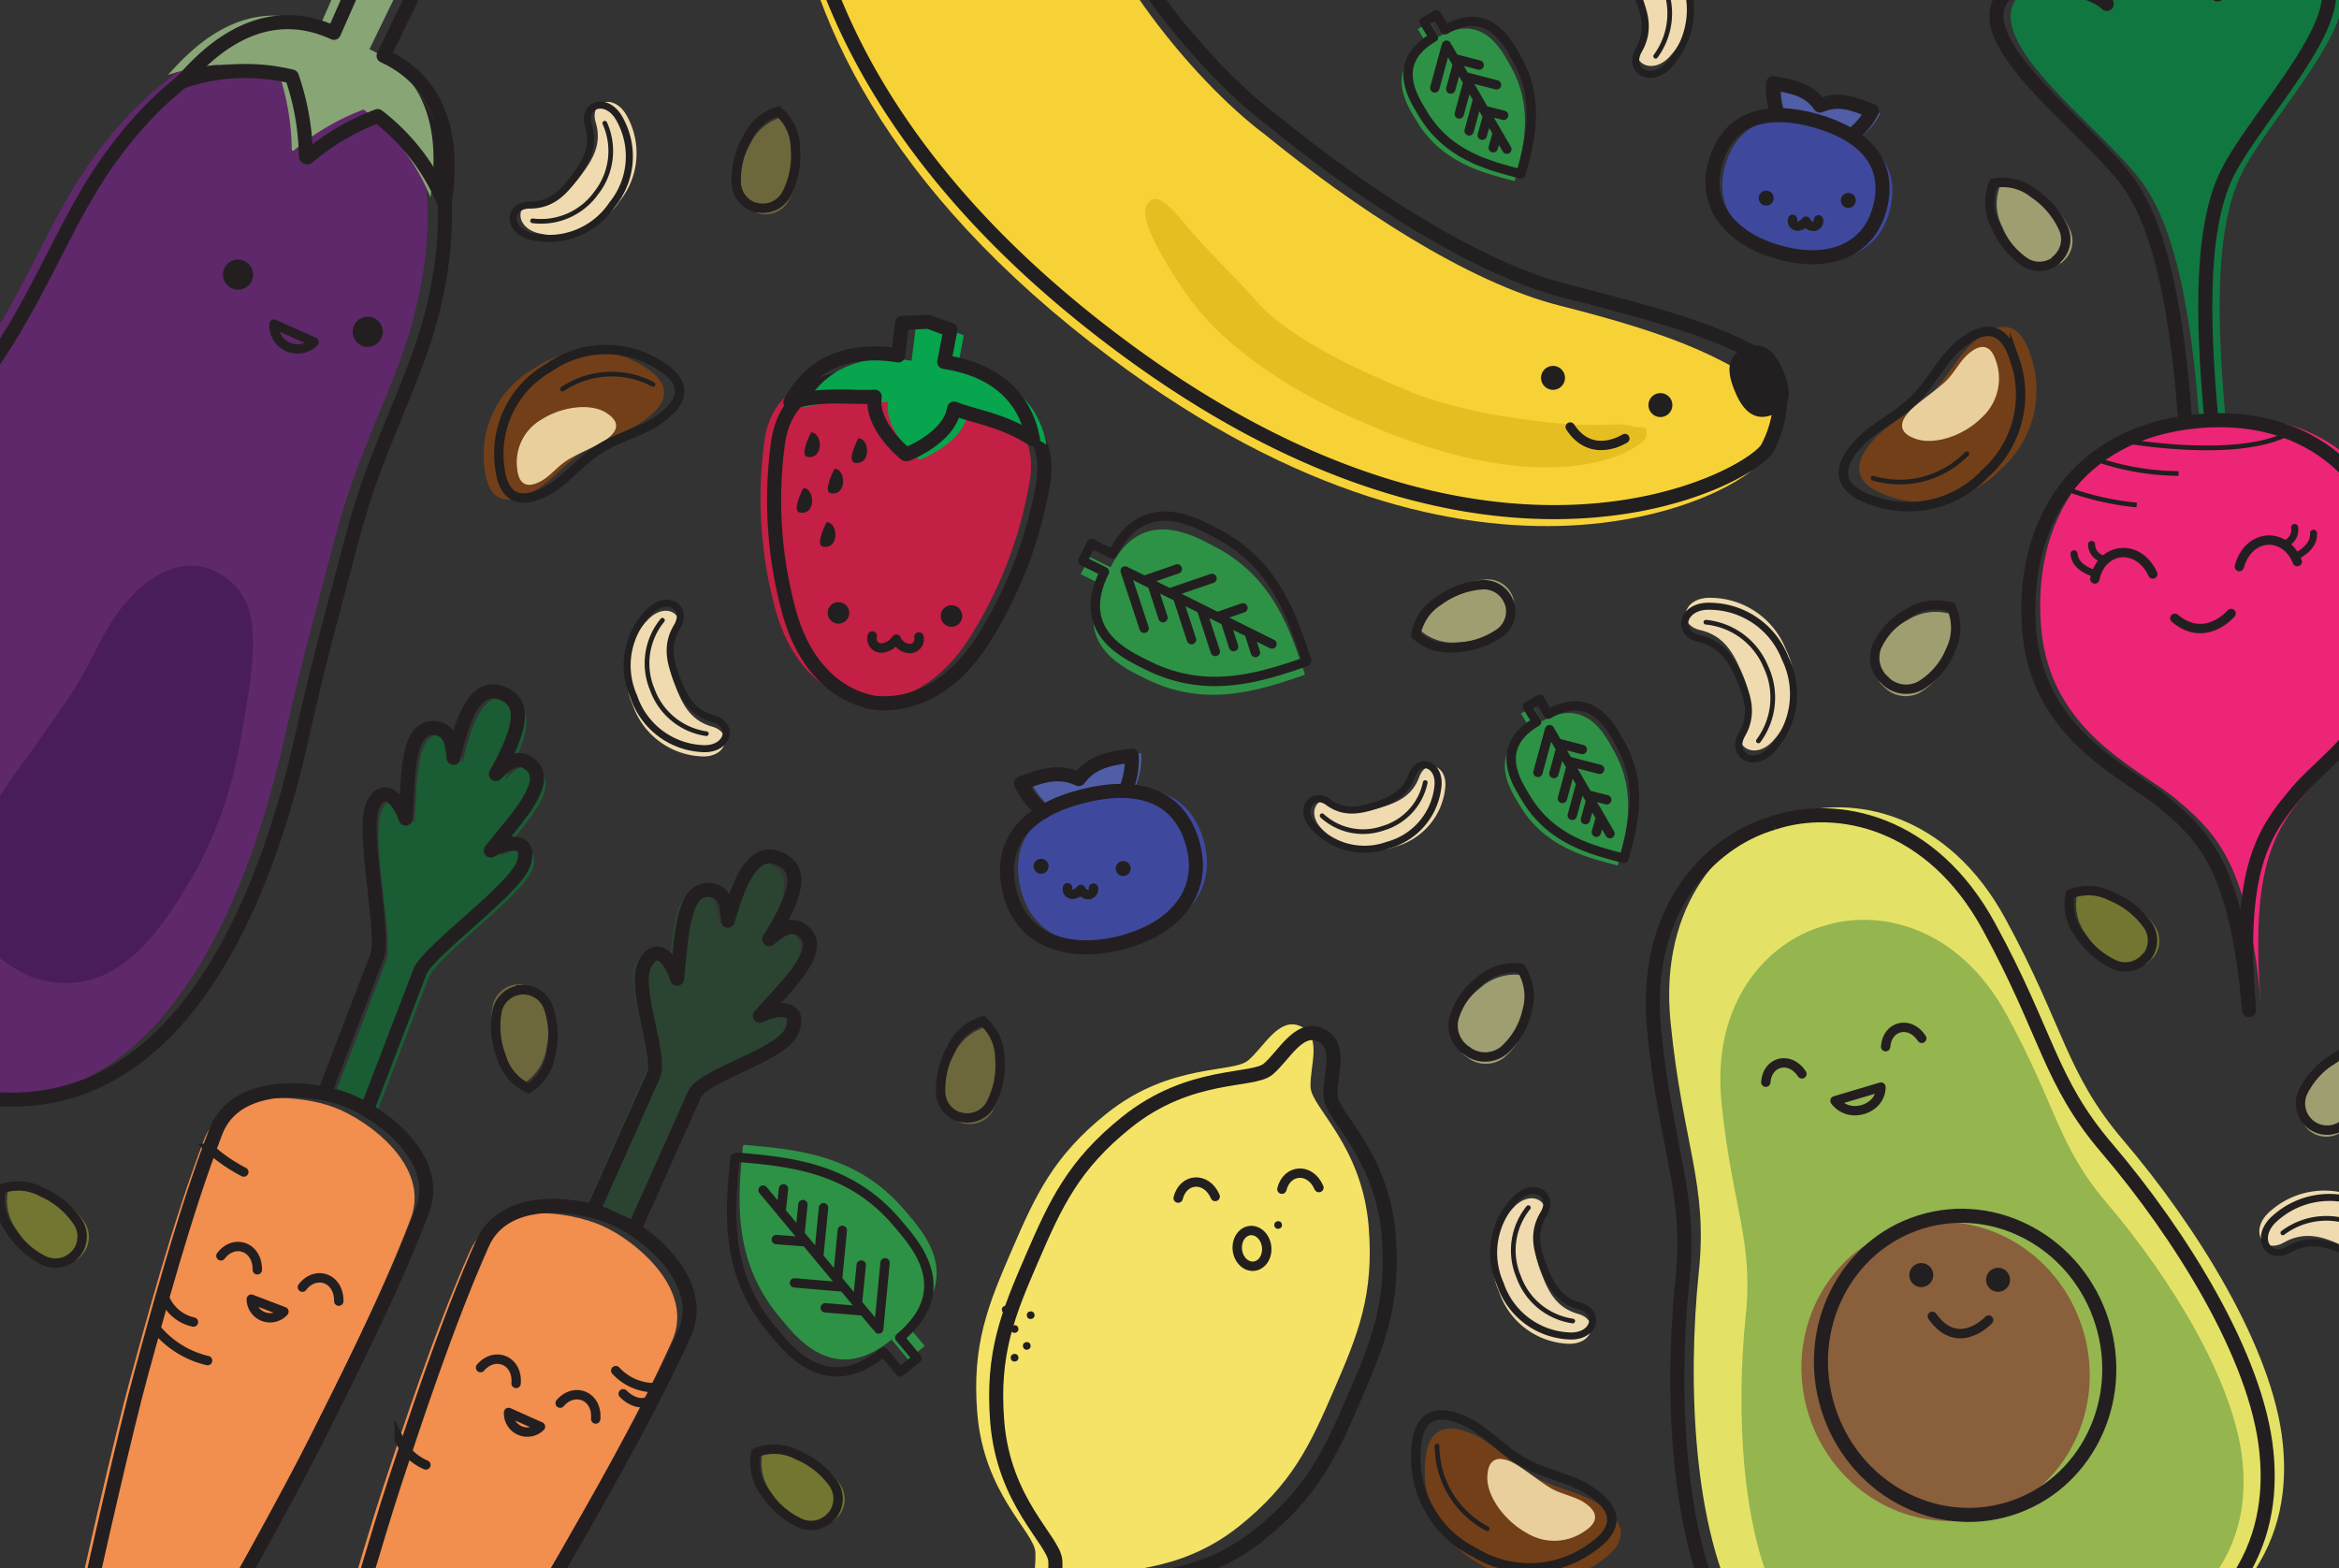 <svg xmlns="http://www.w3.org/2000/svg" id="Layer_1" data-name="Layer 1" viewBox="0 0 249.45 167.24">
  <rect x="0" y="0" width="249.45" height="167.24" fill="#333333" stroke="none"/>
  <defs>
    <style>
      .cls-1 { fill: #117741; } .cls-2 { fill: #ed2576; } .cls-11, .cls-14, .cls-17, .cls-23, .cls-24, .cls-26, .cls-3, .cls-31, .cls-36, .cls-37, .cls-4, .cls-42, .cls-5 { fill: none; } .cls-14, .cls-17, .cls-3, .cls-39, .cls-4, .cls-5 { stroke: #231f20; } .cls-11, .cls-24, .cls-3, .cls-36, .cls-37, .cls-39, .cls-4, .cls-5 { stroke-linecap: round; } .cls-11, .cls-24, .cls-3, .cls-37, .cls-39, .cls-4, .cls-5 { stroke-linejoin: round; } .cls-11, .cls-14, .cls-3, .cls-31 { stroke-width: 1.5px; } .cls-26, .cls-5 { stroke-width: 0.75px; } .cls-6 { fill: #505ea8; } .cls-7 { fill: #3e499e; } .cls-8 { fill: #c41f44; } .cls-9 { fill: #07a54e; } .cls-10 { fill: #f7d237; } .cls-11, .cls-23, .cls-24, .cls-26, .cls-31, .cls-36, .cls-42 { stroke: #211f1f; } .cls-12 { fill: #f28e4e; } .cls-13 { fill: #1a5c34; } .cls-14, .cls-17, .cls-23, .cls-26, .cls-31, .cls-36, .cls-42 { stroke-miterlimit: 10; } .cls-15 { fill: #2b4431; } .cls-16 { fill: #727630; } .cls-18 { fill: #9e9e71; } .cls-19 { fill: #6d673c; } .cls-20 { fill: #2d9245; } .cls-21 { fill: #723f19; } .cls-22 { fill: #e9cf9c; } .cls-24, .cls-42 { stroke-width: 0.5px; } .cls-25 { fill: #efdbaf; } .cls-27 { fill: #5f286b; } .cls-28 { fill: #88a576; } .cls-29 { fill: #231f20; } .cls-30 { fill: #f4e367; } .cls-32 { fill: #211f1f; } .cls-33 { fill: #e3e266; } .cls-34 { fill: #95b54f; } .cls-35 { fill: #895f3c; } .cls-37 { stroke: #221f1f; } .cls-38 { fill: #221f1f; } .cls-39 { fill: #fff; } .cls-40 { fill: #e5bf21; } .cls-41 { fill: #491d59; }
    </style>
  </defs>
  <path d="M237.34 44.6c-.7-8.16-1.45-19.51 1.65-25.93S253.64.86 248.74-3.27C246-5.56 239.09-2.13 238-.55c4-4.75 12.59-20.78 8.71-26.14-3-4.08-9.33.83-11 2.57 0-5.93.55-17.83-7.18-17.17s-5.08 12.29-4.07 18.15c-1.9-1.43-9-5.19-11.24-.67-2.91 5.94 8.28 20.27 13 24.27-1.31-1.38-8.73-3.57-11-.85-4.13 4.9 9.2 14.16 13.35 20s5.35 17.11 6 25.27" class="cls-1"/>
  <path d="M235.77 44.54c13.22-1.13 20.67 7.74 21.64 19.07 1 11.15-7.87 16.62-11.11 20.46-3.5 4.16-6.46 8-5.15 23.29-1.31-15.32-4.88-18.57-9-22.07-3.87-3.29-13.5-7.13-14.46-18.29-1-11.32 4.86-21.34 18.08-22.48" class="cls-2"/>
  <path d="M234.48 44.91c13.22-1.13 20.67 7.74 21.64 19.07 1 11.15-7.87 16.62-11.11 20.46-3.5 4.16-6.46 8-5.15 23.29-1.31-15.32-4.88-18.57-9-22.07-3.84-3.23-13.47-7.12-14.43-18.27-1-11.32 4.86-21.34 18.08-22.48m1.3-.35c-.7-8.16-1.45-19.51 1.65-25.93S252.11.82 247.21-3.31c-2.71-2.29-9.65 1.14-10.71 2.72 4-4.75 12.59-20.78 8.71-26.14-3-4.08-9.33.83-11 2.57 0-5.93.55-17.83-7.18-17.17s-5.1 12.33-4.1 18.15c-1.9-1.43-9-5.19-11.24-.67-2.91 5.94 8.28 20.27 13 24.27C223.41-1 216-3.15 213.7-.43c-4.13 4.9 9.2 14.16 13.35 20s5.35 17.11 6 25.27" class="cls-3"/>
  <path d="M237.94 65.43s-2.73 3.25-6 .51m-8.53-4.19c.69-3.39 4.59-3.91 6.18-.53" class="cls-4"/>
  <path d="M224.32 59.62a1.63 1.63 0 0 1-1.26-1.55m.5 3.13s-2.23-.47-2.37-2.14" class="cls-5"/>
  <path d="M245 59.9c-1.26-3.22-5.19-3.07-6.18.53" class="cls-4"/>
  <path d="M243.72 58a1.63 1.63 0 0 0 1-1.74m.01 3.12s2.12-.84 2-2.51" class="cls-5"/>
  <path d="M121 84.11a8.16 8.16 0 0 0 .7-3.78c-2.32.33-4.19.58-5.65 2.51-2.19-1-4-.35-6.16.47a8.16 8.16 0 0 0 2.4 3" class="cls-6"/>
  <path d="M120.64 100.27c5.87-1.48 9.05-5.4 7.82-10.3-1.42-5.63-6.13-6.78-11.76-5.37s-9.24 4.67-7.82 10.3c1.23 4.9 5.89 6.85 11.76 5.37z" class="cls-7"/>
  <path d="M119.46 100.57c5.87-1.48 9.05-5.4 7.82-10.3-1.42-5.63-6.13-6.78-11.76-5.37s-9.24 4.67-7.82 10.3c1.23 4.9 5.89 6.8 11.76 5.37z" class="cls-3"/>
  <path d="M120 84.36a8.16 8.16 0 0 0 .7-3.78c-2.32.33-4.19.58-5.65 2.51-2.19-1-4-.35-6.16.47a8.16 8.16 0 0 0 2.4 3" class="cls-3"/>
  <path d="M198.28 14.73a7.35 7.35 0 0 0 2.24-2.64c-2-.79-3.54-1.43-5.54-.58-1.26-1.77-2.94-2-5-2.4a7.35 7.35 0 0 0 .53 3.42" class="cls-6"/>
  <path d="M190.75 27.2c5.25 1.48 9.5-.16 10.73-4.54 1.42-5-1.75-8.06-6.78-9.48s-9.31-.5-10.73 4.54c-1.23 4.38 1.53 8 6.78 9.48z" class="cls-7"/>
  <path d="M189.7 26.9c5.25 1.48 9.5-.16 10.73-4.54 1.42-5-1.75-8.06-6.78-9.48s-9.31-.5-10.73 4.54c-1.24 4.38 1.53 8 6.78 9.48z" class="cls-3"/>
  <path d="M197.41 14.48a7.35 7.35 0 0 0 2.24-2.64c-2-.79-3.54-1.43-5.54-.58-1.26-1.77-2.94-2-5-2.4a7.35 7.35 0 0 0 .53 3.42" class="cls-3"/>
  <path d="M91.74 74.72c4.28.5 8.53-1.8 11.63-6.65a45.17 45.17 0 0 0 6.47-16.88c1-6.39-4.42-9.71-12.79-11s-14.52.26-15.5 6.65a45.17 45.17 0 0 0 1.1 18c1.5 5.6 4.86 9.07 9.09 9.88z" class="cls-8"/>
  <path d="M93.17 74.94c4.28.5 8.53-1.8 11.63-6.65a45.17 45.17 0 0 0 6.47-16.88c1-6.39-4.42-9.71-12.79-11S84 40.66 83 47.05a45.17 45.17 0 0 0 1.1 18c1.47 5.61 4.83 9.08 9.07 9.89z" class="cls-3"/>
  <path d="M100.38 34.88l2.41.88-.65 3.41c7.81 1.2 9.1 6.33 9.47 8.26-3.3-2.13-6.31-2.43-8.42-3.29-.48 3.12-5 4.86-5 4.86H98s-3.77-3-3.29-6.13c-2.27.18-5.22-.43-9 .6.93-1.73 3.7-6.23 11.51-5l.43-3.47 2.56-.12z" class="cls-9"/>
  <path d="M98.95 34.3l2.41.88-.66 3.42c7.81 1.2 9.1 6.33 9.47 8.26-3.3-2.13-6.31-2.43-8.42-3.29-.48 3.12-5 4.86-5 4.86h-.17s-3.77-3-3.29-6.13c-2.27.18-5.22-.43-9 .6.93-1.73 3.7-6.23 11.51-5l.4-3.45 2.56-.12z" class="cls-3"/>
  <path d="M134.94 14.38c9.37 7.64 21.54 15.72 31.38 18.21 13.57 3.42 16.55 5.57 20.29 7.48 2.77 1.42 3.17 5.11 1.09 9.15-1.53 3-29.27 18.9-69.28-11.09-48.09-36-34-75.23-26.65-77.85 6-2.11 3.83-9.6 4.94-10 1.34-.49 5.57.08 6.8.27s-3.82 6.14 1.18 8.72c8.95 4.6 6.44 7.45 8.42 21.3s14.25 28.14 21.83 33.81z" class="cls-10"/>
  <path d="M135.76 12.88c9.37 7.64 21.54 15.72 31.38 18.21 13.57 3.42 16.54 4.81 20.28 6.73 2.77 1.42 3.19 5.87 1.1 9.91-1.53 3-29.27 18.9-69.28-11.09-48.09-36-34.4-76.74-26.65-77.85 4-.57 2.28-8.31 3.39-8.72a17.28 17.28 0 0 1 5.81-.66c1.23.19-2 6.5 1 8.75 8.05 6 9.21 7.05 11.19 20.9s14.2 28.14 21.78 33.82z" class="cls-11"/>
  <path d="M9.94 185.33c5.47 1.78 8.9-6.31 10.65-9.19s9.15-16.25 11.88-21.68 8-15.73 11.33-24.48c2.14-5.58-4.42-10.44-8.09-11.85s-11.8-2.18-13.94 3.4c-3.36 8.75-6.34 19.92-7.95 25.78s-5 20.74-5.67 24.06S4.69 183 9.94 185.33z" class="cls-12"/>
  <path d="M40.15 118.78l5.58-14.54c.84-2.24 10.18-8.83 11.07-11.57s-1.86-2.33-3.53-1.35c2.54-3.24 6.54-7.24 4.24-9.16-1.41-1.18-2.69 0-3.69 1 2.3-4.11 3.52-7.48.71-8.6s-4.19 2.27-5.23 6.87c-.12-1.43-.3-3.15-2.1-3.22-3-.11-2.69 5.54-3 9.65-.59-1.85-2.36-4-3.53-1.35s1.35 13.8.5 16l-5.58 14.54" class="cls-13"/>
  <path d="M11.17 184.51c5.47 1.78 8.9-6.31 10.65-9.19s9.18-16.25 11.89-21.69 8-15.73 11.33-24.48c2.14-5.58-4.42-10.44-8.09-11.85s-11.8-2.18-13.94 3.4c-3.36 8.75-6.34 19.92-7.95 25.78s-5 20.74-5.67 24.06-3.47 11.63 1.78 13.97z" class="cls-14"/>
  <path d="M39.21 118.17l5.58-14.54c.85-2.21 10.21-8.83 11.07-11.57s-1.86-2.33-3.52-1.35c2.54-3.24 6.54-7.24 4.24-9.16-1.41-1.18-2.69 0-3.69 1 2.3-4.11 3.52-7.48.71-8.6s-4.19 2.27-5.23 6.87c-.13-1.35-.27-3.1-2.11-3.17-3-.11-2.69 5.54-3 9.65-.59-1.85-2.36-4-3.53-1.35s1.35 13.8.5 16l-5.58 14.54" class="cls-3"/>
  <path d="M23.56 133.94c1.41-1.84 3.91-1 3.88 1.49m2.84 4.46a2 2 0 0 1-3.48-1.33zm1.97-2.61c1.41-1.84 3.91-1 3.88 1.49" class="cls-4"/>
  <path d="M34.9 196.44c5.37 2.07 9.22-5.82 11.13-8.61s10-15.74 13-21 8.83-15.29 12.65-23.83c2.44-5.46-3.85-10.66-7.44-12.26s-11.66-2.81-14.1 2.65c-3.82 8.56-7.4 19.55-9.31 25.32s-6.14 20.44-6.95 23.73-4.1 11.38 1.02 14z" class="cls-12"/>
  <path d="M36.17 195.68c5.37 2.07 9.22-5.82 11.13-8.61s10-15.74 13-21 8.83-15.29 12.7-23.85c2.44-5.46-3.85-10.66-7.44-12.26s-11.66-2.81-14.1 2.65c-3.82 8.56-7.4 19.55-9.31 25.32s-6.15 20.43-7 23.72-4.15 11.42 1.02 14.03z" class="cls-14"/>
  <path d="M67.26 130l6.11-13.7c.93-2.08 9.27-3.9 10.26-6.49s-1.75-2.38-3.45-1.54c2.65-3 6.79-6.58 4.58-8.58-1.36-1.23-2.67-.14-3.7.68 2.45-3.82 3.79-7 1-8.27s-4.25 1.92-5.46 6.3c-.08-1.31-.14-3-2-3.21-3-.31-2.89 5.18-3.33 9.13-.51-1.82-2.19-4-3.45-1.54s2 9.46 1.06 11.54L62.85 128" class="cls-15"/>
  <path d="M67.72 130.94l6.35-14.22c1-2.16 9.38-4.15 10.42-6.84s-1.73-2.43-3.45-1.54c2.71-3.1 6.92-6.88 4.73-8.92-1.35-1.25-2.69-.11-3.73.75 2.52-4 3.91-7.29 1.17-8.55s-4.3 2-5.59 6.58c-.06-1.35-.1-3.11-1.93-3.28-3-.27-3 5.39-3.48 9.47-.49-1.87-2.14-4.1-3.45-1.54s1.87 9.73.91 11.89L63.3 129" class="cls-3"/>
  <path d="M51.25 145.86c1.5-1.76 4-.8 3.79 1.69m2.6 4.61a2 2 0 0 1-3.4-1.52zm2.1-2.51c1.5-1.76 4-.8 3.79 1.69" class="cls-4"/>
  <path d="M89.45 161.69a2.85 2.85 0 0 0 .09-3.46 8.91 8.91 0 0 0-3.81-3 5.29 5.29 0 0 0-4.41-.24 5.29 5.29 0 0 0 1 4.29 8.91 8.91 0 0 0 3.66 3.2 2.85 2.85 0 0 0 3.39-.73z" class="cls-16"/>
  <path d="M88.75 161.63a2.85 2.85 0 0 0 .09-3.46 8.91 8.91 0 0 0-3.81-3 5.29 5.29 0 0 0-4.41-.24 5.29 5.29 0 0 0 1 4.29 8.91 8.91 0 0 0 3.66 3.2 2.85 2.85 0 0 0 3.39-.73z" class="cls-17"/>
  <path d="M201.05 73.37a3.19 3.19 0 0 0 3.74.48 7.86 7.86 0 0 0 3.14-3.71 5.53 5.53 0 0 0 .12-4.64 5.53 5.53 0 0 0-4.6.63 7.86 7.86 0 0 0-3.34 3.52 3.19 3.19 0 0 0 .88 3.67z" class="cls-18"/>
  <path d="M201.09 72.63a3.19 3.19 0 0 0 3.74.48A7.86 7.86 0 0 0 208 69.4a5.53 5.53 0 0 0 .12-4.64 5.53 5.53 0 0 0-4.6.63 7.86 7.86 0 0 0-3.34 3.52 3.19 3.19 0 0 0 .88 3.67z" class="cls-17"/>
  <path d="M156.67 112.91a3.19 3.19 0 0 0 3.77-.14 7.86 7.86 0 0 0 2.48-4.17 5.53 5.53 0 0 0-.64-4.6 5.53 5.53 0 0 0-4.43 1.38 7.86 7.86 0 0 0-2.72 4 3.19 3.19 0 0 0 1.48 3.47z" class="cls-18"/>
  <path d="M156.59 112.18a3.19 3.19 0 0 0 3.77-.14 7.86 7.86 0 0 0 2.48-4.17 5.53 5.53 0 0 0-.64-4.6 5.53 5.53 0 0 0-4.43 1.38 7.86 7.86 0 0 0-2.72 4 3.19 3.19 0 0 0 1.48 3.47z" class="cls-17"/>
  <path d="M55.08 105a2.85 2.85 0 0 0-2.55 2.34 8.91 8.91 0 0 0 .49 4.83 5.29 5.29 0 0 0 2.9 3.33 5.29 5.29 0 0 0 2.36-3.73A8.91 8.91 0 0 0 58 107a2.85 2.85 0 0 0-2.85-2h-.07z" class="cls-19"/>
  <path d="M55.53 105.58a2.85 2.85 0 0 0-2.53 2.34 8.91 8.91 0 0 0 .49 4.83 5.29 5.29 0 0 0 2.9 3.33 5.29 5.29 0 0 0 2.36-3.73 8.91 8.91 0 0 0-.25-4.85 2.85 2.85 0 0 0-2.88-1.93h-.09z" class="cls-17"/>
  <path d="M229.65 102.13a2.85 2.85 0 0 0 .09-3.46 8.91 8.91 0 0 0-3.81-3 5.29 5.29 0 0 0-4.41-.24 5.29 5.29 0 0 0 1 4.29 8.91 8.91 0 0 0 3.66 3.2 2.85 2.85 0 0 0 3.39-.73z" class="cls-16"/>
  <path d="M228.94 102.07a2.85 2.85 0 0 0 .06-3.47 8.91 8.91 0 0 0-3.81-3 5.29 5.29 0 0 0-4.41-.24 5.29 5.29 0 0 0 1 4.29 8.91 8.91 0 0 0 3.66 3.2 2.85 2.85 0 0 0 3.39-.73z" class="cls-17"/>
  <path d="M246.23 120.53a2.85 2.85 0 0 0 3.46.22 8.91 8.91 0 0 0 3.15-3.7 5.29 5.29 0 0 0 .4-4.4 5.29 5.29 0 0 0-4.33.88 8.91 8.91 0 0 0-3.33 3.54 2.85 2.85 0 0 0 .6 3.41z" class="cls-18"/>
  <path d="M246.31 119.83a2.85 2.85 0 0 0 3.46.22 8.91 8.91 0 0 0 3.15-3.7 5.29 5.29 0 0 0 .4-4.4 5.29 5.29 0 0 0-4.33.88 8.91 8.91 0 0 0-3.33 3.54 2.85 2.85 0 0 0 .6 3.41z" class="cls-17"/>
  <path d="M220 27.9a2.85 2.85 0 0 0 .77-3.38 8.91 8.91 0 0 0-3.15-3.7 5.29 5.29 0 0 0-4.28-1.09 5.29 5.29 0 0 0 .18 4.41 8.91 8.91 0 0 0 3 3.85 2.85 2.85 0 0 0 3.46-.05z" class="cls-18"/>
  <path d="M219.28 27.71a2.85 2.85 0 0 0 .77-3.38 8.91 8.91 0 0 0-3.15-3.7 5.29 5.29 0 0 0-4.28-1.09 5.29 5.29 0 0 0 .18 4.46 8.91 8.91 0 0 0 3 3.85 2.85 2.85 0 0 0 3.46-.05z" class="cls-17"/>
  <path d="M8.78 133.8a2.85 2.85 0 0 0 .22-3.46 8.91 8.91 0 0 0-3.73-3.11 5.29 5.29 0 0 0-4.4-.35 5.29 5.29 0 0 0 .93 4.31 8.91 8.91 0 0 0 3.57 3.29 2.85 2.85 0 0 0 3.4-.64z" class="cls-16"/>
  <path d="M8.08 133.73a2.85 2.85 0 0 0 .18-3.46 8.91 8.91 0 0 0-3.73-3.11 5.29 5.29 0 0 0-4.4-.35 5.29 5.29 0 0 0 .93 4.31 8.91 8.91 0 0 0 3.57 3.29 2.85 2.85 0 0 0 3.4-.64z" class="cls-17"/>
  <path d="M161.34 63.67a2.85 2.85 0 0 0-2.92-1.87 8.91 8.91 0 0 0-4.55 1.71 5.29 5.29 0 0 0-2.48 3.65 5.29 5.29 0 0 0 4.21 1.33 8.91 8.91 0 0 0 4.63-1.49 2.85 2.85 0 0 0 1.13-3.28z" class="cls-18"/>
  <path d="M160.93 64.24a2.85 2.85 0 0 0-2.93-1.87 8.91 8.91 0 0 0-4.55 1.71 5.29 5.29 0 0 0-2.45 3.65 5.29 5.29 0 0 0 4.21 1.33 8.91 8.91 0 0 0 4.63-1.48 2.85 2.85 0 0 0 1.13-3.28z" class="cls-17"/>
  <path d="M81.05 22.8a2.85 2.85 0 0 0 3.12-1.5 8.91 8.91 0 0 0 .93-4.77 5.29 5.29 0 0 0-1.81-4A5.29 5.29 0 0 0 80 15.39a8.91 8.91 0 0 0-1.16 4.72A2.85 2.85 0 0 0 81 22.79h.06z" class="cls-19"/>
  <path d="M80.78 22.15a2.85 2.85 0 0 0 3.12-1.5 8.91 8.91 0 0 0 .93-4.77 5.29 5.29 0 0 0-1.81-4 5.29 5.29 0 0 0-3.34 2.89 8.91 8.91 0 0 0-1.16 4.72 2.85 2.85 0 0 0 2.2 2.68h.06z" class="cls-17"/>
  <path d="M102.85 119.82a2.85 2.85 0 0 0 3.12-1.5 8.91 8.91 0 0 0 .93-4.77 5.29 5.29 0 0 0-1.81-4 5.29 5.29 0 0 0-3.34 2.89 8.91 8.91 0 0 0-1.16 4.72 2.85 2.85 0 0 0 2.2 2.68h.06z" class="cls-19"/>
  <path d="M102.58 119.17a2.85 2.85 0 0 0 3.12-1.5 8.91 8.91 0 0 0 .93-4.77 5.29 5.29 0 0 0-1.81-4 5.29 5.29 0 0 0-3.34 2.89 8.91 8.91 0 0 0-1.16 4.72 2.85 2.85 0 0 0 2.2 2.68h.06z" class="cls-17"/>
  <path d="M79.39 122.1c5.24.48 12.06.92 17.19 7.09 1.5 1.81 6.52 6.92.21 12.17l1.83 2.19-.49.41-1.28 1.04-1.77-2.13c-6.31 5.25-10.48-.67-12-2.48-5.13-6.16-4.33-13-3.85-18.19z" class="cls-20"/>
  <path d="M78.56 123.41c5.24.48 12.06.92 17.19 7.09 1.5 1.81 6.52 6.92.21 12.17l1.83 2.19-.49.41-1.3 1.05-1.77-2.13c-6.31 5.25-10.48-.67-12-2.48-5.13-6.16-4.33-13-3.85-18.19zm14.85 17.98l-12.03-14.46m2.18-.14l-.26 2.45m2.33-.77l-.32 3.18m2.52-2.84l-.52 5.25m2.52-2.84l-.51 5.25m5.07-1.79l-.68 7.06m-1.86-6.82l-.41 4.1m-8.65-6.82l3.19.25m-1.25 4.37l5.25.45m-1.97 2.21l4.1.34" class="cls-4"/>
  <path d="M139.08 72c-4.53 1.52-10.36 3.64-16.88.4-1.91-1-7.94-3.36-4.62-10l-2.32-1.16.26-.52.67-1.34 2.25 1.12c3.32-6.67 9-3.28 10.87-2.32 6.52 3.25 8.33 9.18 9.85 13.71z" class="cls-20"/>
  <path d="M139.29 70.58c-4.53 1.52-10.36 3.64-16.88.4-1.91-1-7.94-3.36-4.62-10l-2.32-1.16.26-.52.67-1.34 2.25 1.12c3.32-6.67 9-3.28 10.87-2.32 6.52 3.25 8.33 9.18 9.85 13.71zm-18.92-9.5l15.29 7.61m-1.77.91l-.68-2.13m-1.65 1.49l-.89-2.76m-1.06 3.28l-1.49-4.55m-1.05 3.29l-1.49-4.55m-3.56 3.34L120 60.89m4.03 4.99l-1.15-3.56m9.68 2.51l-2.74.95m-.56-4.09l-4.53 1.55m.83-2.56l-3.53 1.22" class="cls-4"/>
  <path d="M161.47 19.3c-3.39-.9-7.81-1.95-10.49-6.56-.79-1.35-3.51-5.26 1.22-8l-1-1.64.37-.21.95-.55.92 1.59c4.73-2.74 6.8 1.61 7.59 3 2.68 4.62 1.4 9 .5 12.37z" class="cls-20"/>
  <path d="M162.15 18.54c-3.39-.9-7.81-1.95-10.49-6.56-.79-1.35-3.51-5.26 1.22-8l-1-1.64.37-.21.95-.55.92 1.59c4.73-2.74 6.8 1.61 7.59 3 2.68 4.62 1.4 9 .5 12.37zm-7.74-13.46l6.29 10.83m-1.45-.15l.44-1.58m-1.61.24l.57-2.05m-1.97 1.59l.92-3.39m-1.97 1.59l.92-3.39m-3.53.61l1.24-4.56m.46 4.68l.72-2.64m4.92 5.44l-2.06-.53m1.3-2.72l-3.4-.88m1.55-1.23l-2.66-.69" class="cls-4"/>
  <path d="M158.18 167a11.24 11.24 0 0 1-6.2-10.88c.18-4 2.42-4.44 5.44-3 2 1 3.85 3.08 6.07 4.32s5 1.7 6.87 2.9c2.84 1.79 3.65 3.92.34 6.18a11.24 11.24 0 0 1-12.52.48z" class="cls-21"/>
  <path d="M162.78 163.47c-2.45-1.37-4.25-4-4.16-6s1.21-2.22 2.72-1.48c1 .49 3 2.13 4.09 2.75s2.48.85 3.43 1.45c1.42.9 1.83 2 .17 3.09a5.62 5.62 0 0 1-6.25.19z" class="cls-22"/>
  <path d="M157.22 165.54a11.24 11.24 0 0 1-6.2-10.88c.18-4 2.42-4.44 5.44-3 2 1 3.85 3.08 6.07 4.32s5 1.7 6.87 2.9c2.84 1.79 3.65 3.92.34 6.18a11.24 11.24 0 0 1-12.52.48z" class="cls-23"/>
  <path d="M153.26 154.23a10 10 0 0 0 5.35 8.81" class="cls-24"/>
  <path d="M213.42 50a11.24 11.24 0 0 1-12.2 2.83c-3.79-1.32-3.56-3.59-1.28-6.06 1.52-1.65 4.05-2.81 5.87-4.59s3-4.28 4.74-5.75c2.53-2.21 4.8-2.38 6 1.44A11.24 11.24 0 0 1 213.42 50z" class="cls-21"/>
  <path d="M211.33 44.55c-2 2-5.07 2.92-7 2.26s-1.78-1.79-.64-3c.76-.82 2.89-2.25 3.81-3.14s1.52-2.14 2.37-2.88c1.26-1.11 2.4-1.19 3 .72a5.62 5.62 0 0 1-1.54 6.04z" class="cls-22"/>
  <path d="M211.73 50.48a11.24 11.24 0 0 1-12.2 2.83c-3.79-1.32-3.56-3.59-1.28-6.06 1.52-1.65 4.05-2.81 5.87-4.59s3-4.28 4.74-5.75c2.53-2.21 4.8-2.38 6 1.44a11.24 11.24 0 0 1-3.13 12.13z" class="cls-23"/>
  <path d="M199.76 51a10 10 0 0 0 10-2.61" class="cls-24"/>
  <path d="M56.88 39.35a10.55 10.55 0 0 1 11.75-.28c3.23 1.93 2.59 4 0 5.81C67 46.11 64.4 46.69 62.39 48s-3.62 3.35-5.45 4.39c-2.75 1.55-4.87 1.27-5.26-2.47a10.55 10.55 0 0 1 5.2-10.57z" class="cls-21"/>
  <path d="M57.77 44.73C60 43.32 63 43 64.61 44s1.3 2 0 2.91c-.86.61-3.09 1.52-4.1 2.16s-1.81 1.67-2.72 2.19c-1.37.78-2.43.64-2.63-1.24a5.27 5.27 0 0 1 2.61-5.29z" class="cls-22"/>
  <path d="M58.54 39.21a10.55 10.55 0 0 1 11.75-.28c3.23 1.93 2.59 4 0 5.81-1.68 1.26-4.23 1.82-6.29 3.1s-3.62 3.35-5.45 4.39c-2.75 1.55-4.87 1.27-5.26-2.47a10.55 10.55 0 0 1 5.25-10.55z" class="cls-23"/>
  <path d="M69.65 41a9.39 9.39 0 0 0-9.66.5" class="cls-24"/>
  <path d="M159.87 137.76a8.13 8.13 0 0 0 7.13 5.54c2.89.27 3.65-2.51 1.3-3.17s-3.18-2.45-3.85-4.16-1.25-3.6 0-5.67-1.14-3.61-3.09-1.46a8.13 8.13 0 0 0-1.49 8.92z" class="cls-25"/>
  <path d="M160 136.93a8.13 8.13 0 0 0 7.17 5.54c2.89.27 3.65-2.51 1.3-3.17s-3.18-2.45-3.85-4.16-1.25-3.6 0-5.67-1.14-3.61-3.09-1.46a8.13 8.13 0 0 0-1.53 8.92z" class="cls-26"/>
  <path d="M167.73 140.89a7.24 7.24 0 0 1-5.77-4.72 7.24 7.24 0 0 1 1.04-7.37" class="cls-24"/>
  <path d="M148.78 90.3a7.26 7.26 0 0 0 5.33-6.09c.4-2.56-2-3.39-2.75-1.34s-2.36 2.7-3.92 3.2-3.28.91-5-.35-3.28.82-1.47 2.68a7.26 7.26 0 0 0 7.81 1.9z" class="cls-25"/>
  <path d="M148 90.14a7.26 7.26 0 0 0 5.33-6.09c.4-2.56-2-3.39-2.75-1.34s-2.36 2.7-3.92 3.2-3.28.91-5-.35-3.28.82-1.47 2.68a7.26 7.26 0 0 0 7.81 1.9z" class="cls-26"/>
  <path d="M152 83.46a6.46 6.46 0 0 1-4.52 4.88A6.46 6.46 0 0 1 141 87" class="cls-24"/>
  <path d="M251.74 127.88a8.68 8.68 0 0 0-9.59 1.27c-2.38 2-.84 4.65 1.42 3.37s4.25-.57 6 .22 3.67 1.77 4.26 4.29 3.59 1.85 3.44-1.24a8.68 8.68 0 0 0-5.53-7.91z" class="cls-25"/>
  <path d="M252.28 128.61a8.68 8.68 0 0 0-9.59 1.27c-2.38 2-.84 4.65 1.42 3.37s4.25-.57 6 .22 3.67 1.77 4.26 4.29 3.59 1.85 3.44-1.24a8.68 8.68 0 0 0-5.53-7.91z" class="cls-26"/>
  <path d="M243.46 131.49a7.72 7.72 0 0 1 7.92-.82 7.72 7.72 0 0 1 4.77 6.38" class="cls-24"/>
  <path d="M179.48-3.7a8.68 8.68 0 0 0-7.93-5.54c-3.09-.15-3.76 2.86-1.23 3.44s3.51 2.45 4.31 4.24 1.51 3.78.24 6 1.4 3.79 3.37 1.4a8.68 8.68 0 0 0 1.24-9.54z" class="cls-25"/>
  <path d="M179.38-2.8a8.68 8.68 0 0 0-7.93-5.54c-3.09-.15-3.76 2.86-1.23 3.44s3.51 2.45 4.31 4.24 1.51 3.78.24 6 1.4 3.79 3.37 1.4a8.68 8.68 0 0 0 1.24-9.54z" class="cls-26"/>
  <path d="M170.93-6.64a7.72 7.72 0 0 1 6.39 4.74 7.72 7.72 0 0 1-.75 7.9" class="cls-24"/>
  <path d="M66.08 21.45a8.13 8.13 0 0 0 .82-9c-1.32-2.58-4.07-1.73-3.37.6s-.36 4-1.45 5.48-2.37 3-4.8 3-2.43 2.9.42 3.4a8.13 8.13 0 0 0 8.38-3.48z" class="cls-25"/>
  <path d="M65.31 21.79a8.13 8.13 0 0 0 .82-9c-1.32-2.58-4.07-1.73-3.37.6s-.36 4-1.45 5.48-2.37 3-4.8 3-2.43 2.9.42 3.4a8.13 8.13 0 0 0 8.38-3.48z" class="cls-26"/>
  <path d="M64.5 13.14a7.24 7.24 0 0 1-.89 7.41 7.24 7.24 0 0 1-6.81 3" class="cls-24"/>
  <path d="M36.1 5.43c11.43 5.26 10.68 20.27 7.36 30.67-2.11 6.61-5.54 12.78-7.76 21.37-1.33 5.13-3.47 12.7-5.36 21.21C27 93.63 16.4 128-13.9 114.07l.06-.13c-30.3-13.94-11.09-44.37-1.9-56.63 5.23-7 9.59-13.52 12.62-17.86C2 32.18 4.42 25.56 8.07 19.66 13.81 10.38 24.72 0 36.16 5.3z" class="cls-27"/>
  <path d="M37.95 5.38c11.43 5.26 10.68 20.27 7.36 30.67-2.11 6.61-5.54 12.78-7.76 21.37-1.33 5.13-3.47 12.7-5.36 21.21C28.87 93.59 18.25 128-12.05 114l.06-.13c-30.31-13.87-11.1-44.35-1.9-56.6 5.23-7 9.59-13.52 12.62-17.86 5.08-7.28 7.54-13.89 11.19-19.8C15.66 10.33 26.57 0 38 5.26z" class="cls-14"/>
  <path d="M40.41-3.68l2.17 2.39-3.18 6.54c8.47 3.91 6.8 13.32 6.51 15.8a22.5 22.5 0 0 0-7.14-9.37 25.2 25.2 0 0 0-7.48 4.41l-.17-.09a26.89 26.89 0 0 0-1.5-8.55A21 21 0 0 0 17.91 8c1.7-1.83 7.72-9.11 16.2-5.2l3-6.81 3.16.24z" class="cls-28"/>
  <path d="M41.92-3l2.17 2.4-3.18 6.55c8.47 3.91 6.8 13.32 6.51 15.8a22.5 22.5 0 0 0-7.14-9.37 25.2 25.2 0 0 0-7.48 4.41l-.18-.08a26.89 26.89 0 0 0-1.5-8.55 21 21 0 0 0-11.71.54c1.7-1.83 7.72-9.11 16.2-5.2l3-6.81 3.16.24z" class="cls-3"/>
  <circle cx="25.39" cy="29.29" r="1.61" class="cls-29" transform="rotate(-73.36 25.387 29.294)"/>
  <circle cx="39.22" cy="35.39" r="1.61" class="cls-29" transform="rotate(-73.36 39.217 35.39)"/>
  <path d="M33.5 36.48a2.51 2.51 0 0 1-4.28-1.91z" class="cls-4"/>
  <path d="M138.65 109.43c2.45 1.06 1 4.35 1.12 6.54s5.51 6.21 6.2 14.89c.58 7.27-1.16 11.49-3.69 17.34s-4.42 10-10.11 14.56c-6.8 5.44-13.43 4.26-15.1 5.67s-3 4.77-5.53 3.66c-2-.86-1-4.35-1.12-6.54s-5.51-6.21-6.2-14.89c-.58-7.27 1.16-11.49 3.69-17.34s4.42-10 10.11-14.56c6.8-5.44 13.43-4.26 15.1-5.67s3.25-4.64 5.53-3.66z" class="cls-30"/>
  <path d="M140.78 110.36c2.45 1.06 1 4.35 1.12 6.54s5.51 6.21 6.2 14.89c.58 7.27-1.16 11.49-3.69 17.34s-4.42 10-10.11 14.56c-6.8 5.44-13.43 4.26-15.1 5.67s-3 4.77-5.53 3.66c-2-.86-1-4.35-1.12-6.54s-5.51-6.21-6.2-14.89c-.58-7.27 1.16-11.49 3.69-17.34s4.42-10 10.11-14.56c6.8-5.44 13.43-4.26 15.1-5.67s3.25-4.65 5.53-3.66z" class="cls-31"/>
  <path d="M125.65 127.78c.53-2.14 3-2.36 3.95-.17m7.11-.78c.53-2.14 3-2.36 3.95-.17" class="cls-4"/>
  <ellipse cx="133.53" cy="133.13" class="cls-4" rx="1.57" ry="1.91" transform="rotate(-6.8 133.636 133.19)"/>
  <circle cx="136.31" cy="130.64" r=".41" class="cls-32" transform="rotate(-13.01 136.356 130.64)"/>
  <path d="M190.87 86.91c6.82-2.25 16.89-.18 23 11.07 6.26 11.46 6.42 16.43 12.59 23.65 7.74 9.08 16 22.19 17 32.37.94 9.33-2.68 20.07-23.52 26.55s-29.91-.32-34.42-8.54c-4.92-9-5.58-24.42-4.35-36.3 1-9.44-1.7-13.63-3-26.62-1.31-12.76 5.82-20.18 12.71-22.18" class="cls-33"/>
  <path d="M194.4 98.79c5.8-1.92 14.37-.15 19.6 9.42 5.33 9.75 5.47 14 10.71 20.12 6.59 7.73 13.58 18.87 14.45 27.54.8 7.93-2.28 17.07-20 22.58s-25.45-.28-29.28-7.27c-4.19-7.63-4.75-20.78-3.7-30.88.84-8-1.45-11.59-2.58-22.65-1.11-10.85 4.95-17.16 10.81-18.87" class="cls-34"/>
  <path d="M189.12 87.76c6.82-2.25 16.89-.18 23 11.07 6.26 11.46 6.42 16.43 12.59 23.65 7.74 9.08 16 22.19 17 32.37.94 9.33-2.68 20.07-23.52 26.55s-29.91-.32-34.42-8.54c-4.92-9-5.58-24.42-4.35-36.3 1-9.44-1.7-13.63-3-26.62-1.31-12.76 5.82-20.18 12.71-22.18" class="cls-14"/>
  <ellipse cx="207.49" cy="146.26" class="cls-35" rx="15.31" ry="16.01" transform="rotate(-17.26 207.523 146.255)"/>
  <ellipse cx="209.58" cy="145.61" class="cls-14" rx="15.31" ry="16.01" transform="rotate(-17.26 209.607 145.628)"/>
  <path d="M188.32 115.42c.14-2.2 2.55-2.87 3.85-.89m8.93-2.9c.14-2.2 2.55-2.87 3.85-.89" class="cls-4"/>
  <circle cx="204.89" cy="135.98" r="1.28" class="cls-32" transform="rotate(-64.78 204.904 135.977)"/>
  <circle cx="213.07" cy="136.48" r="1.28" class="cls-32" transform="rotate(-64.78 213.09 136.472)"/>
  <path d="M212.08 140.79s-3.24 3.5-6-.4" class="cls-36"/>
  <path d="M200.6 115.94c0 2.37-3.37 3.5-4.9 1.46z" class="cls-4"/>
  <circle cx="111.04" cy="92.4" r=".8" class="cls-32" transform="rotate(-79.87 111.03 92.402)"/>
  <circle cx="119.8" cy="92.64" r=".8" class="cls-32" transform="rotate(-79.87 119.788 92.644)"/>
  <path d="M116.61 94.72a.56.56 0 0 1-.5.69.9.9 0 0 1-.84-.55 1.22 1.22 0 0 1-.82.52.56.56 0 0 1-.6-.71" class="cls-37"/>
  <circle cx="188.38" cy="21.14" r=".8" class="cls-32" transform="rotate(-79.87 188.368 21.147)"/>
  <circle cx="197.13" cy="21.38" r=".8" class="cls-32" transform="rotate(-79.87 197.12 21.384)"/>
  <path d="M193.94 23.45a.56.56 0 0 1-.5.69.9.9 0 0 1-.84-.55 1.22 1.22 0 0 1-.82.52.56.56 0 0 1-.6-.71" class="cls-37"/>
  <circle cx="89.43" cy="65.37" r="1.15" class="cls-32" transform="rotate(-79.87 89.42 65.372)"/>
  <circle cx="101.49" cy="65.71" r="1.15" class="cls-32" transform="rotate(-79.87 101.477 65.713)"/>
  <path d="M98 67.93a1 1 0 0 1-.9 1.24 1.62 1.62 0 0 1-1.51-1 2.19 2.19 0 0 1-1.48.94 1 1 0 0 1-1.08-1.28" class="cls-37"/>
  <path d="M86.5 46.12s-1.29 2.45-.39 2.61c1.77.27 1.62-2.6.39-2.61zM89 50s-1.29 2.45-.39 2.61c1.76.27 1.6-2.61.39-2.61zm2.54-3.26s-1.29 2.45-.39 2.61c1.78.31 1.62-2.6.39-2.61zm-5.86 5.31s-1.29 2.45-.39 2.61c1.77.34 1.62-2.6.39-2.61zm2.48 3.64s-1.29 2.45-.39 2.61c1.78.31 1.62-2.6.39-2.61z" class="cls-38"/>
  <path d="M65.67 146.18a5.63 5.63 0 0 0 4.06 1.82" class="cls-36"/>
  <path d="M68.94 149.52s-1.1.48-2.48-.87" class="cls-39"/>
  <path d="M17.32 137.63a4.3 4.3 0 0 0 3.31 3.37m-4.35.22a10.06 10.06 0 0 0 5.86 3.89m20.43 8.42a5.67 5.67 0 0 0 2.85 2.71m-23.07-33.76A17.15 17.15 0 0 0 26 125" class="cls-36"/>
  <path d="M126.07 23.55c2.64 3.19 5.83 6.16 7.88 8.52 3.69 4.25 11.8 7.77 15.63 9.36 4.83 2.17 11.51 3.2 15.76 3.64 5.87.61 6.83-.12 8.59.37 1.31.36 1.87-.3 1.64 1.13-.17 1-8.81 7.42-29-1-11.11-4.61-17.19-9.95-20.26-14.5-3.65-5.4-4.71-8.25-3.93-9.35s1.9-.33 3.69 1.83z" class="cls-40"/>
  <path d="M22.9 60.94c4.54 2.09 4.4 6.75 3.77 11.7-.35 2.75-1 6.54-1.78 9.95a45.4 45.4 0 0 1-4.25 10.75c-3.15 5.2-8.25 14.2-17.6 10.74v-.05c-12-5.54-4.4-17.62-.75-22.49 2.08-2.77 3.81-5.37 5-7.09 2-2.89 3-5.51 4.44-7.86 2.28-3.68 6.61-7.79 11.15-5.7z" class="cls-41"/>
  <circle cx="165.63" cy="40.29" r="1.28" class="cls-32" transform="rotate(-8.07 165.695 40.324)"/>
  <circle cx="177.08" cy="43.19" r="1.28" class="cls-32" transform="rotate(-8.07 177.174 43.2)"/>
  <path d="M173.29 46.77s-3.53 2.31-5.83-1.23" class="cls-4"/>
  <circle cx="108.22" cy="144.79" r=".41" class="cls-32" transform="rotate(-8.07 108.31 144.908)"/>
  <circle cx="108.22" cy="141.73" r=".41" class="cls-32" transform="rotate(-8.07 108.313 141.845)"/>
  <circle cx="109.52" cy="143.53" r=".41" class="cls-32" transform="rotate(-8.07 109.61 143.646)"/>
  <circle cx="109.93" cy="140.26" r=".41" class="cls-32" transform="rotate(-8.07 109.988 140.325)"/>
  <circle cx="107.27" cy="139.67" r=".41" class="cls-32" transform="rotate(-8.07 107.32 139.78)"/>
  <path d="M226.5 47s12.29 2.22 17.71-.88m-20.8 2.82a27.58 27.58 0 0 0 8.93 1.56m-12.05 1.61a29.78 29.78 0 0 0 7.59 1.75" class="cls-42"/>
  <path d="M186 37.16c1.62-.73 3-.18 4 2s1.29 4.1-.79 5c-1.62.73-3 .18-4-2s-1.29-4.06.79-5z" class="cls-32"/>
  <path d="M172.47 92.3c-3.39-.9-7.81-1.95-10.49-6.56-.79-1.35-3.51-5.26 1.22-8l-1-1.64.37-.21.95-.55.92 1.59c4.73-2.74 6.8 1.61 7.59 3 2.68 4.62 1.4 9 .5 12.37z" class="cls-20"/>
  <path d="M173.15 91.54c-3.39-.9-7.81-1.95-10.49-6.56-.79-1.35-3.51-5.26 1.22-8l-1-1.64.37-.21.95-.55.92 1.59c4.73-2.74 6.8 1.61 7.59 3 2.68 4.62 1.4 9 .5 12.37zm-7.74-13.46l6.29 10.83m-1.45-.15l.44-1.58m-1.61.24l.57-2.05m-1.97 1.59l.92-3.39m-1.97 1.59l.92-3.39m-3.53.61l1.24-4.56m.46 4.68l.72-2.64m4.92 5.44l-2.06-.53m1.3-2.72l-3.4-.88m1.55-1.23l-2.66-.69" class="cls-4"/>
  <path d="M190.48 69.3a8.68 8.68 0 0 0-7.93-5.54c-3.09-.15-3.76 2.86-1.23 3.44s3.51 2.45 4.31 4.24 1.51 3.78.24 6 1.4 3.79 3.37 1.4a8.68 8.68 0 0 0 1.24-9.54z" class="cls-25"/>
  <path d="M190.38 70.2a8.68 8.68 0 0 0-7.93-5.54c-3.09-.15-3.76 2.86-1.23 3.44s3.51 2.45 4.31 4.24 1.51 3.78.24 6 1.4 3.79 3.37 1.4a8.68 8.68 0 0 0 1.24-9.54z" class="cls-26"/>
  <path d="M181.93 66.36a7.72 7.72 0 0 1 6.39 4.74 7.72 7.72 0 0 1-.79 7.92" class="cls-24"/>
  <path d="M67.46 75.12a8.13 8.13 0 0 0 7.17 5.54c2.89.27 3.65-2.51 1.3-3.17s-3.17-2.49-3.84-4.16-1.25-3.6 0-5.67S71 64 69 66.2a8.13 8.13 0 0 0-1.54 8.92z" class="cls-25"/>
  <path d="M67.59 74.29a8.13 8.13 0 0 0 7.17 5.54c2.89.27 3.65-2.51 1.3-3.17s-3.18-2.45-3.85-4.16-1.25-3.6 0-5.67-1.14-3.61-3.09-1.46a8.13 8.13 0 0 0-1.53 8.92z" class="cls-26"/>
  <path d="M75.33 78.25a7.24 7.24 0 0 1-5.77-4.72 7.24 7.24 0 0 1 1.09-7.38" class="cls-24"/>
</svg>
